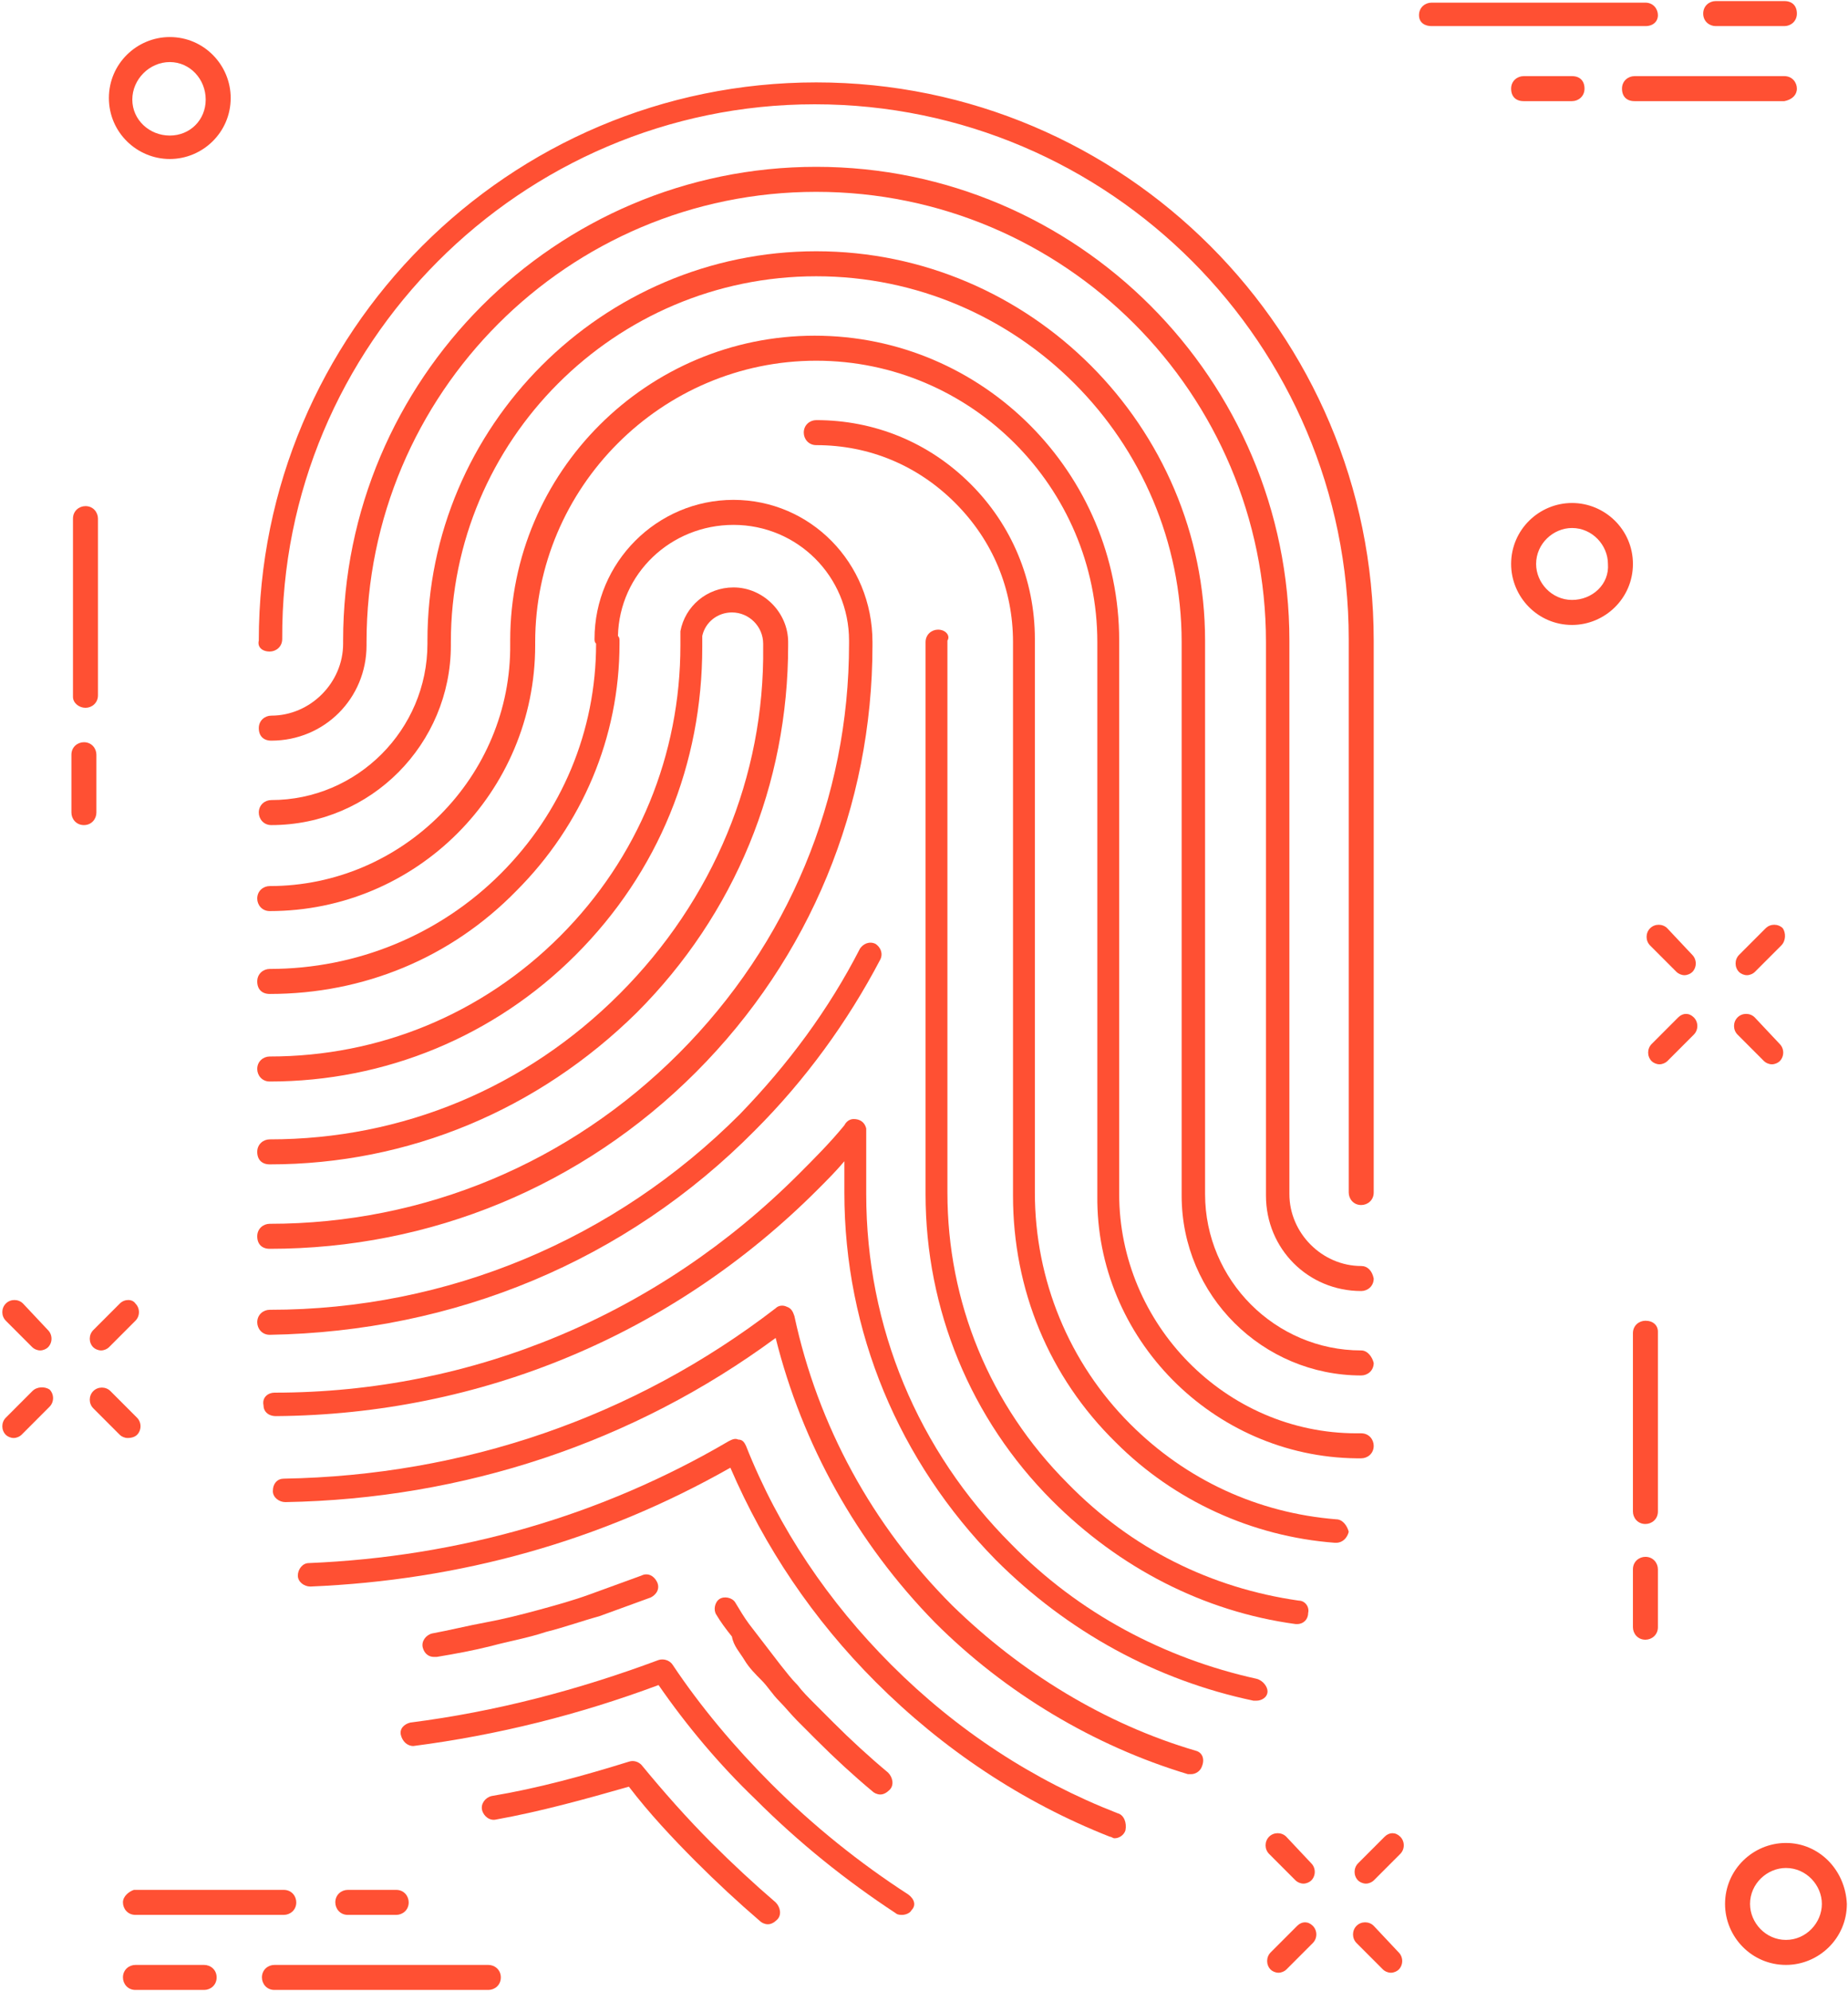 <svg width="716" height="771" fill="none" xmlns="http://www.w3.org/2000/svg">
  <path d="M33.115 274.094c2.42 0 4.84-1.817 4.84-4.844v-68.418c0-2.422-1.815-4.844-4.84-4.844-2.42 0-4.84 1.817-4.84 4.844v69.024c0 2.421 2.42 4.238 4.84 4.238zM37.35 314.66v-22.402c0-2.422-1.815-4.844-4.84-4.844-2.42 0-4.84 1.816-4.84 4.844v22.402c0 2.422 1.815 4.844 4.84 4.844s4.84-2.422 4.84-4.844zM637.51 511.438c-2.42 0-4.84 1.816-4.84 4.843v69.024c0 2.422 1.815 4.843 4.84 4.843 2.42 0 4.84-1.816 4.84-4.843v-69.629c0-2.422-1.815-4.238-4.84-4.238zM637.51 602.863c-2.42 0-4.84 1.817-4.84 4.844v22.402c0 2.422 1.815 4.844 4.84 4.844 2.42 0 4.84-1.816 4.84-4.844v-22.402c0-2.422-1.815-4.844-4.84-4.844zM645.98 359.465c-1.815-1.817-4.84-1.817-6.655 0-1.815 1.816-1.815 4.844 0 6.66l10.285 10.293c.605.605 1.815 1.211 3.025 1.211s2.42-.606 3.025-1.211c1.815-1.816 1.815-4.844 0-6.66l-9.68-10.293zM679.86 393.977c-1.815-1.817-4.84-1.817-6.655 0-1.815 1.816-1.815 4.843 0 6.66l10.285 10.293c.605.605 1.815 1.211 3.025 1.211s2.42-.606 3.025-1.211c1.815-1.817 1.815-4.844 0-6.661l-9.68-10.292zM650.215 393.977l-10.285 10.292c-1.815 1.817-1.815 4.844 0 6.661.605.605 1.815 1.211 3.025 1.211s2.42-.606 3.025-1.211l10.285-10.293c1.815-1.817 1.815-4.844 0-6.66-1.815-1.817-4.235-1.817-6.05 0zM690.75 359.465c-1.815-1.817-4.84-1.817-6.655 0l-10.285 10.293c-1.815 1.816-1.815 4.844 0 6.66.605.605 1.815 1.211 3.025 1.211s2.42-.606 3.025-1.211l10.285-10.293c1.815-1.816 1.815-4.844.605-6.66zM498.36 711.242c-1.815-1.816-4.84-1.816-6.655 0-1.815 1.817-1.815 4.844 0 6.66l10.285 10.293c.605.606 1.815 1.211 3.025 1.211s2.42-.605 3.025-1.211c1.815-1.816 1.815-4.843 0-6.66l-9.68-10.293zM532.24 745.754c-1.815-1.817-4.84-1.817-6.655 0-1.815 1.816-1.815 4.844 0 6.66l10.285 10.293c.605.606 1.815 1.211 3.025 1.211s2.42-.605 3.025-1.211c1.815-1.816 1.815-4.844 0-6.66l-9.68-10.293zM502.595 745.754l-10.285 10.293c-1.815 1.816-1.815 4.844 0 6.66.605.606 1.815 1.211 3.025 1.211s2.42-.605 3.025-1.211l10.285-10.293c1.815-1.816 1.815-4.844 0-6.66-1.815-1.817-4.235-1.817-6.05 0zM536.475 711.242l-10.285 10.293c-1.815 1.817-1.815 4.844 0 6.66.605.606 1.815 1.211 3.025 1.211s2.42-.605 3.025-1.211l10.285-10.293c1.815-1.816 1.815-4.843 0-6.66-1.815-1.816-4.235-1.816-6.05 0zM8.915 504.777c-1.815-1.816-4.84-1.816-6.655 0-1.815 1.817-1.815 4.844 0 6.661l10.285 10.293c.605.605 1.815 1.21 3.025 1.21s2.42-.605 3.025-1.21c1.815-1.817 1.815-4.844 0-6.661l-9.68-10.293zM53.08 555.637c1.815-1.817 1.815-4.844 0-6.66l-10.285-10.293c-1.815-1.817-4.84-1.817-6.655 0-1.815 1.816-1.815 4.843 0 6.66l10.285 10.293c.605.605 1.815 1.211 3.025 1.211 1.815 0 3.025-.606 3.63-1.211zM12.545 538.684l-10.285 10.293c-1.815 1.816-1.815 4.843 0 6.66.605.605 1.815 1.211 3.025 1.211s2.42-.606 3.025-1.211l10.89-10.899c1.815-1.816 1.815-4.844 0-6.66-1.815-1.211-4.84-1.211-6.655.606zM46.425 504.777l-10.285 10.293c-1.815 1.817-1.815 4.844 0 6.661.605.605 1.815 1.21 3.025 1.21s2.42-.605 3.025-1.21l10.285-10.293c1.815-1.817 1.815-4.844 0-6.661-1.21-1.816-4.235-1.816-6.05 0zM65.785 61.574c12.705 0 23.595-10.293 23.595-23.613 0-12.715-10.285-23.613-23.595-23.613-12.705 0-23.595 10.293-23.595 23.613 0 13.32 10.89 23.613 23.595 23.613zm0-37.539c7.865 0 13.915 6.66 13.915 14.531s-6.05 13.926-13.915 13.926c-7.865 0-14.52-6.055-14.52-13.926s6.655-14.531 14.52-14.531zM691.96 713.664c-12.705 0-23.595 10.293-23.595 23.613 0 12.715 10.285 23.614 23.595 23.614 12.705 0 23.595-10.293 23.595-23.614-.605-13.32-10.89-23.613-23.595-23.613zm0 37.539c-7.865 0-13.915-6.66-13.915-13.926 0-7.871 6.655-13.925 13.915-13.925 7.865 0 13.915 6.66 13.915 13.925 0 7.266-6.05 13.926-13.915 13.926zM609.075 194.777c-12.705 0-23.595 10.293-23.595 23.614 0 12.714 10.285 23.613 23.595 23.613 12.705 0 23.595-10.293 23.595-23.613 0-13.321-10.89-23.614-23.595-23.614zm0 37.539c-7.865 0-13.915-6.66-13.915-13.925 0-7.871 6.655-13.926 13.915-13.926 7.865 0 13.915 6.66 13.915 13.926.605 7.871-6.05 13.925-13.915 13.925zM642.35 5.871c0-2.422-1.815-4.844-4.84-4.844h-82.885c-2.42 0-4.84 1.816-4.84 4.844 0 3.027 2.42 4.238 4.84 4.238h82.885c3.025 0 4.84-1.816 4.84-4.238zM664.735 10.109h26.62c2.42 0 4.84-1.816 4.84-4.844 0-3.027-1.815-4.844-4.84-4.844h-26.62c-2.42 0-4.84 1.816-4.84 4.844 0 3.027 2.42 4.844 4.84 4.844zM696.195 34.328c0-2.422-1.815-4.844-4.84-4.844h-58.08c-2.42 0-4.84 1.816-4.84 4.844 0 3.027 1.815 4.844 4.84 4.844h58.08c3.025-.606 4.84-2.422 4.84-4.844zM590.32 29.484c-2.42 0-4.84 1.816-4.84 4.844 0 3.027 1.815 4.844 4.84 4.844h18.755c2.42 0 4.84-1.816 4.84-4.844 0-3.027-1.815-4.844-4.84-4.844H590.32zM189.205 760.891H106.32c-2.42 0-4.84 1.816-4.84 4.843 0 2.422 1.815 4.844 4.84 4.844h82.885c2.42 0 4.84-1.816 4.84-4.844 0-3.027-2.42-4.843-4.84-4.843zM79.095 760.891h-26.62c-2.42 0-4.84 1.816-4.84 4.843 0 2.422 1.815 4.844 4.84 4.844h26.62c2.42 0 4.84-1.816 4.84-4.844 0-3.027-2.42-4.843-4.84-4.843zM47.635 736.672c0 2.422 1.815 4.844 4.84 4.844H109.95c2.42 0 4.84-1.817 4.84-4.844 0-2.422-1.815-4.844-4.84-4.844H51.87c-1.815.606-4.235 2.422-4.235 4.844zM153.51 741.516c2.42 0 4.84-1.817 4.84-4.844 0-2.422-1.815-4.844-4.84-4.844h-18.755c-2.42 0-4.84 1.817-4.84 4.844 0 2.422 1.815 4.844 4.84 4.844h18.755zM104.505 252.297c2.42 0 4.84-1.817 4.84-4.844C108.74 133.625 201.91 40.383 315.65 40.383c114.345 0 206.91 93.242 206.91 207.07v214.336c0 2.422 1.815 4.844 4.84 4.844 2.42 0 4.84-1.817 4.84-4.844v-213.73c0-119.278-96.8-216.153-215.985-216.153-119.185 0-215.985 96.875-215.985 216.153-.605 2.421 1.21 4.238 4.235 4.238z" fill="#FF5033" style="mix-blend-mode:multiply"/>
  <path d="M527.4 522.941c-33.275 0-60.5-27.246-60.5-60.546V248.059c0-82.95-67.76-150.762-150.645-150.762S165.61 165.109 165.61 248.059V249.27c0 33.3-27.225 60.546-60.5 60.546-2.42 0-4.84 1.817-4.84 4.844 0 2.422 1.815 4.844 4.84 4.844 38.72 0 69.575-31.484 69.575-69.629V248.664c0-78.105 63.525-141.68 141.57-141.68 78.045 0 141.57 63.575 141.57 141.68V463c0 38.75 31.46 69.629 69.575 69.629 2.42 0 4.84-1.816 4.84-4.844-.605-2.422-2.42-4.844-4.84-4.844z" fill="#FF5033" style="mix-blend-mode:multiply"/>
  <path d="M527.4 490.246c-15.125 0-27.83-12.715-27.83-27.851V248.059c0-101.114-82.28-183.457-183.315-183.457S132.94 146.945 132.94 248.059V249.27c0 15.136-12.705 27.851-27.83 27.851-2.42 0-4.84 1.817-4.84 4.844s1.815 4.844 4.84 4.844c20.57 0 36.905-16.348 36.905-36.934V248.664c0-96.269 78.045-174.375 174.24-174.375 96.195 0 174.24 78.106 174.24 174.375V463c0 20.586 16.335 36.934 36.905 36.934 2.42 0 4.84-1.817 4.84-4.844-.605-3.028-2.42-4.844-4.84-4.844z" fill="#FF5033" style="mix-blend-mode:multiply"/>
  <path d="M363.445 243.82c-2.42 0-4.84 1.817-4.84 4.844v213.73c0 44.805 17.545 87.188 49.005 118.672 26.015 26.036 58.685 42.989 94.38 47.832h.605c2.42 0 4.235-1.816 4.235-4.238.605-2.422-1.21-4.844-3.63-4.844-33.88-4.843-64.735-19.98-89.54-45.41-30.25-30.273-46.585-70.234-46.585-112.617v-213.73c1.21-1.817-.605-4.239-3.63-4.239z" fill="#FF5033" style="mix-blend-mode:multiply"/>
  <path d="M517.72 588.332c-30.25-2.422-58.08-15.137-79.86-36.934-23.595-23.613-36.905-55.703-36.905-89.609V247.453c0-23.008-9.075-44.199-24.805-59.941-16.335-16.348-37.51-24.824-59.895-24.824-2.42 0-4.84 1.816-4.84 4.843 0 2.422 1.815 4.844 4.84 4.844 20.57 0 39.325 7.871 53.845 22.402 14.52 14.532 22.385 33.301 22.385 53.887V463c0 36.328 13.915 70.234 39.93 95.664 22.385 22.402 52.635 36.328 84.7 38.75h.605c2.42 0 4.235-1.816 4.84-4.238-.605-2.422-2.42-4.844-4.84-4.844z" fill="#FF5033" style="mix-blend-mode:multiply"/>
  <path d="M525.585 564.719h1.815c2.42 0 4.84-1.817 4.84-4.844 0-2.422-1.815-4.844-4.84-4.844h-1.815c-50.82 0-91.96-42.383-91.96-92.637V248.059c0-64.786-52.635-118.067-117.975-118.067-64.735 0-117.975 52.676-117.975 118.067v1.211c.605 51.464-41.745 93.847-93.17 93.847-2.42 0-4.84 1.817-4.84 4.844 0 2.422 1.815 4.844 4.84 4.844 56.87 0 102.85-46.016 102.85-102.93v-1.211c0-59.941 49.005-108.984 108.9-108.984s108.9 49.043 108.9 108.984V463c-.605 55.098 44.77 101.113 100.43 101.719z" fill="#FF5033" style="mix-blend-mode:multiply"/>
  <path d="M240.025 384.895c-36.3 36.328-84.095 56.308-135.52 56.308-2.42 0-4.84 1.817-4.84 4.844s1.815 4.844 4.84 4.844c53.845 0 104.06-21.192 142.175-58.731 38.115-38.144 58.685-88.398 58.685-142.285v-1.211c0-11.504-9.68-21.191-21.175-21.191-10.285 0-18.755 7.265-20.57 16.953v5.449c0 42.383-16.335 82.344-46.585 112.617-30.25 30.274-70.18 46.621-112.53 46.621-2.42 0-4.84 1.817-4.84 4.844 0 2.422 1.815 4.844 4.84 4.844 44.77 0 87.12-17.559 118.58-49.043 32.065-32.09 49.005-73.867 49.005-119.278v-4.238c1.21-5.449 6.05-9.082 11.495-9.082 6.655 0 12.1 5.449 12.1 12.11v1.21c.605 50.254-19.36 98.086-55.66 134.415zM169.24 641.613c7.26-1.211 13.915-2.422 21.175-4.238 6.655-1.816 13.915-3.027 21.175-5.449 7.26-1.817 13.915-4.239 20.57-6.055l19.965-7.266c2.42-1.21 3.63-3.632 2.42-6.054s-3.63-3.633-6.05-2.422l-19.965 7.266c-6.655 2.421-13.31 4.238-19.965 6.054-6.655 1.817-13.915 3.633-20.57 4.844-6.655 1.211-13.915 3.027-20.57 4.238-2.42.606-4.235 3.028-3.63 5.449.605 2.422 2.42 3.633 4.235 3.633h1.21zM288.425 642.824c1.815 3.028 4.235 5.45 6.655 7.871 2.42 2.422 4.235 5.45 6.655 7.872 2.42 2.421 4.84 5.449 7.26 7.871 2.42 2.422 4.84 4.843 7.26 7.265 7.26 7.266 14.52 13.926 21.78 19.981.605.605 1.815 1.211 3.025 1.211s2.42-.606 3.63-1.817c1.815-1.816 1.21-4.844-.605-6.66-7.26-6.055-14.52-12.715-21.175-19.375l-7.26-7.266c-2.42-2.421-4.84-4.843-6.655-7.265-2.42-2.422-4.235-4.844-6.655-7.871-1.815-2.422-4.235-5.449-6.05-7.871-1.815-2.422-4.235-5.45-6.05-7.871-1.815-2.422-3.63-5.45-5.445-8.477-1.21-1.816-4.235-2.422-6.05-1.211-1.815 1.211-2.42 4.238-1.21 6.055 1.815 3.027 3.63 5.449 6.05 8.476.605 3.633 3.025 6.055 4.84 9.082zM275.72 713.664c-9.68-9.687-18.755-19.98-27.225-30.273-1.21-1.211-3.025-1.817-4.84-1.211-17.545 5.449-35.09 10.293-53.24 13.32-2.42.605-4.235 3.027-3.63 5.449.605 2.422 3.025 4.238 5.445 3.633 16.94-3.027 34.485-7.871 51.425-12.715 7.865 10.293 16.94 19.981 26.015 29.063 7.865 7.871 16.335 15.742 24.805 23.007.605.606 1.815 1.211 3.025 1.211s2.42-.605 3.63-1.816c1.815-1.816 1.21-4.844-.605-6.66-8.47-7.266-16.94-15.137-24.805-23.008z" fill="#FF5033" style="mix-blend-mode:multiply"/>
  <path d="M351.95 733.645c-18.755-12.11-36.905-26.641-53.24-42.989-13.915-13.925-27.225-29.668-38.115-46.015-1.21-1.817-3.63-2.422-5.445-1.817-30.855 11.504-62.92 19.981-96.195 24.219-2.42.605-4.235 2.422-3.63 4.844.605 2.422 2.42 4.238 4.84 4.238 32.67-4.238 64.13-12.109 94.985-23.613 10.89 15.742 23.595 30.879 37.51 44.199 16.94 16.953 35.09 31.484 54.45 44.199.605.606 1.815.606 2.42.606 1.21 0 3.025-.606 3.63-1.817 1.815-1.816 1.21-4.238-1.21-6.054z" fill="#FF5033" style="mix-blend-mode:multiply"/>
  <path d="M433.02 702.16c-32.67-12.715-62.315-32.09-87.725-57.519-24.2-24.219-43.56-52.676-56.265-84.766-.605-1.211-1.21-2.422-3.025-2.422-1.21-.605-2.42 0-3.63.606-49.61 29.062-104.665 44.804-162.745 47.226-2.42 0-4.235 2.422-4.235 4.844s2.42 4.238 4.84 4.238c58.08-2.422 112.53-17.558 162.745-46.015 13.31 30.878 32.065 58.73 56.265 82.949 26.015 26.035 56.87 46.621 90.75 59.941.605 0 1.21.606 1.815.606 1.815 0 3.63-1.211 4.235-3.028.605-3.027-.605-6.054-3.025-6.66z" fill="#FF5033" style="mix-blend-mode:multiply"/>
  <path d="M463.27 677.941c-35.09-10.293-67.76-30.273-94.38-56.308-30.855-30.879-52.03-69.629-61.105-112.012-.605-1.816-1.21-3.027-3.025-3.633-1.21-.605-3.025-.605-4.235.606-55.055 42.383-121 64.785-190.575 65.996-2.42 0-4.235 1.816-4.235 4.844 0 2.421 2.42 4.238 4.84 4.238 68.97-1.211 134.915-23.008 189.97-63.574 10.285 41.172 31.46 79.316 61.71 110.195 27.225 27.246 61.71 47.832 98.01 58.731h1.21c1.815 0 3.63-1.211 4.235-3.028 1.21-3.027 0-5.449-2.42-6.055z" fill="#FF5033" style="mix-blend-mode:multiply"/>
  <path d="M486.865 650.09c-35.695-7.871-68.97-25.43-94.985-52.07-36.3-36.329-56.265-84.161-56.265-135.625v-24.219-1.211c-.605-2.422-2.42-3.633-4.84-3.633-1.815 0-3.025 1.211-3.63 2.422-5.445 6.66-11.495 12.715-17.545 18.769-54.45 54.493-126.445 84.766-203.28 84.766-2.42 0-4.84 1.816-4.235 4.844 0 2.422 1.815 4.238 4.84 4.238 79.255-.605 153.67-31.484 209.935-87.793 3.63-3.633 7.26-7.266 10.285-10.898v12.109c0 53.887 21.175 104.141 58.685 142.285 27.83 27.852 62.315 46.621 99.825 54.492h1.21c1.815 0 4.235-1.21 4.235-3.632 0-1.817-1.815-4.239-4.235-4.844z" fill="#FF5033" style="mix-blend-mode:multiply"/>
  <path d="M292.66 437.57c19.36-19.375 35.695-41.777 48.4-65.996 1.21-2.422 0-4.844-1.815-6.054-2.42-1.211-4.84 0-6.05 1.816-12.1 23.613-27.83 44.805-46.585 64.18-48.4 48.437-113.135 75.683-182.105 75.683-2.42 0-4.84 1.817-4.84 4.844 0 2.422 1.815 4.844 4.84 4.844 71.39-1.211 137.94-28.457 188.155-79.317z" fill="#FF5033" style="mix-blend-mode:multiply"/>
  <path d="M284.19 193.566c-29.645 0-53.845 24.219-53.845 53.887 0 .606 0 1.211.605 1.817 0 33.906-13.31 65.39-36.905 89.003-23.595 23.614-55.66 36.934-89.54 36.934-2.42 0-4.84 1.816-4.84 4.844 0 3.027 1.815 4.844 4.84 4.844 36.3 0 70.18-13.926 95.59-39.961 25.41-25.43 39.93-59.336 39.93-95.664v-1.211c0-.606 0-1.211-.605-1.817.605-24.219 20.57-42.988 44.77-42.988 24.805 0 44.77 19.98 44.77 44.805v1.211c0 59.941-23.595 116.25-65.945 158.632-42.35 42.383-98.615 65.996-158.51 65.996-2.42 0-4.84 1.817-4.84 4.844 0 3.028 1.815 4.844 4.84 4.844 62.315 0 121-24.219 165.165-68.418 44.165-44.199 68.365-102.93 68.365-165.293v-1.211c0-30.879-24.2-55.098-53.845-55.098z" fill="#FF5033" style="mix-blend-mode:multiply"/>
</svg>

